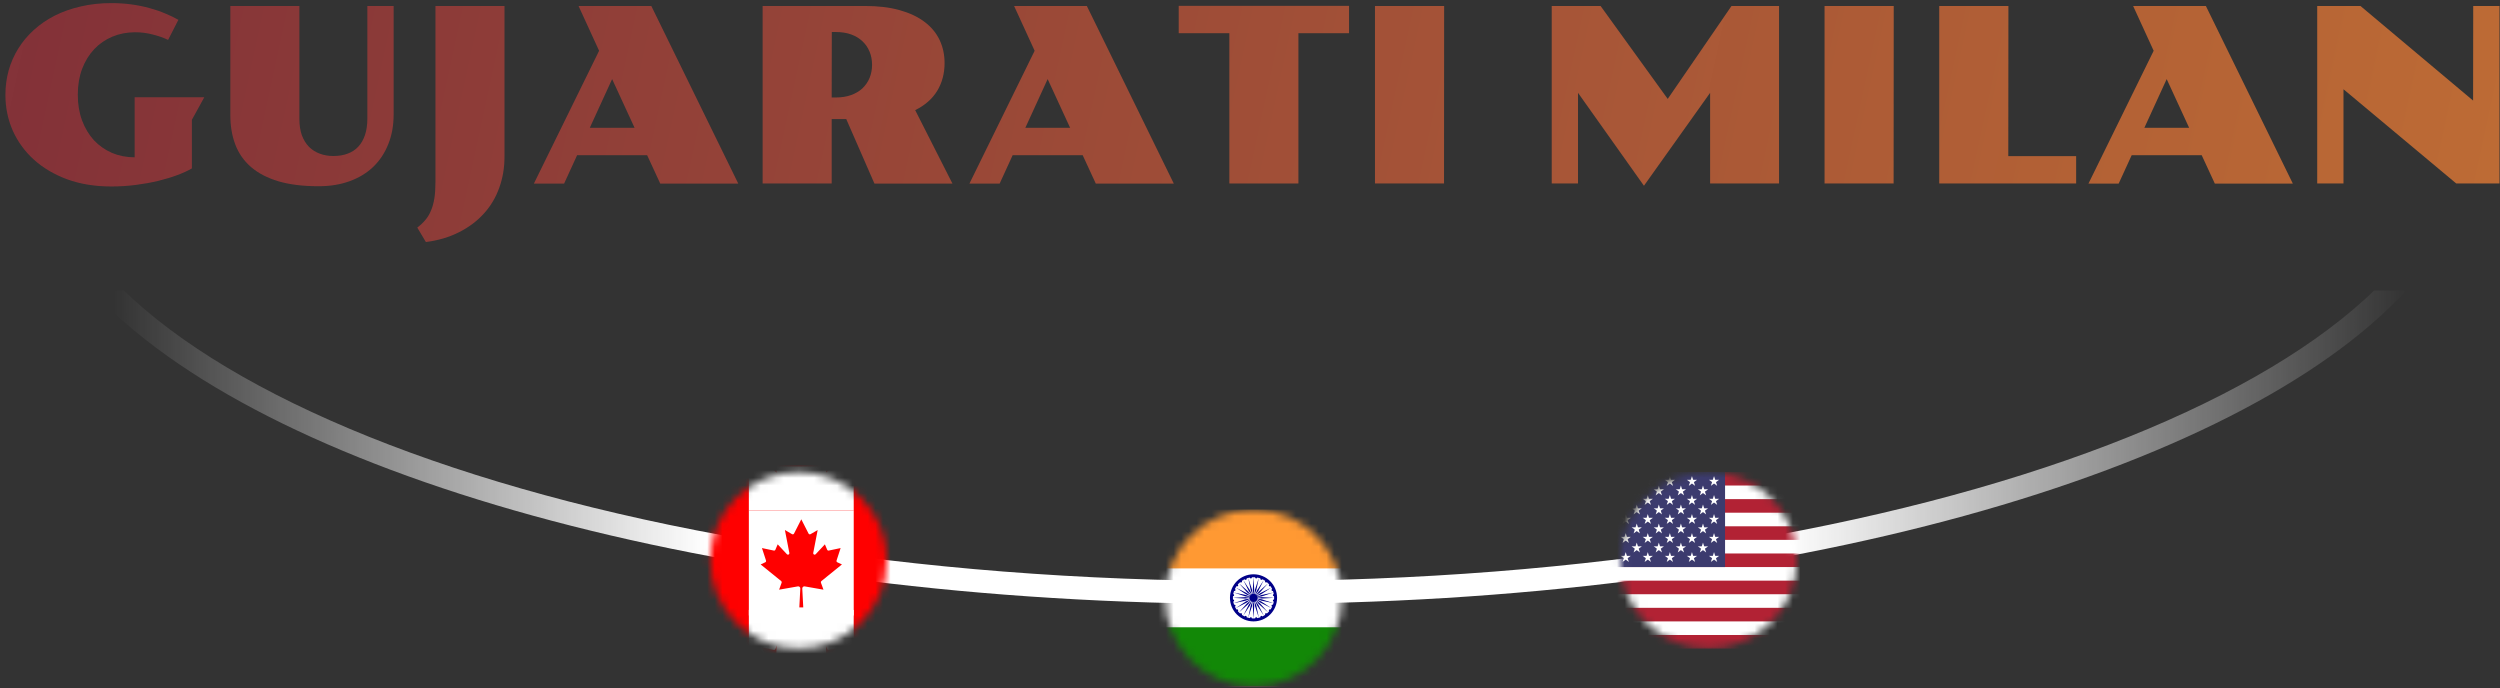 <svg width="327" height="90" viewBox="0 0 327 90" fill="none" xmlns="http://www.w3.org/2000/svg">
<rect x="0" y="0" width="327" height="90" fill="#333333" stroke="none"/>
<path fill-rule="evenodd" clip-rule="evenodd" d="M12 38C34.033 61.886 93.484 79 163.367 79C233.25 79 292.701 61.886 314.734 38H310.54C310.119 38.406 309.686 38.811 309.24 39.215C301.489 46.237 290.106 52.698 275.784 58.186C247.162 69.153 207.417 76 163.367 76C119.317 76 79.573 69.153 50.95 58.186C36.629 52.698 25.245 46.237 17.494 39.215C17.048 38.811 16.615 38.406 16.195 38H12Z" fill="url(#paint0_linear_154_1353)"/>
<path d="M0.706 12.406C0.706 11.302 0.847 10.24 1.128 9.219C1.42 8.188 1.842 7.229 2.394 6.344C2.946 5.458 3.623 4.651 4.425 3.922C5.227 3.193 6.139 2.568 7.159 2.047C8.191 1.526 9.326 1.125 10.566 0.844C11.805 0.552 13.139 0.406 14.566 0.406C15.482 0.406 16.357 0.464 17.191 0.578C18.034 0.693 18.826 0.854 19.566 1.062C20.305 1.26 20.988 1.495 21.613 1.766C22.248 2.026 22.821 2.302 23.331 2.594L21.988 5.219C21.404 4.938 20.738 4.703 19.988 4.516C19.248 4.318 18.477 4.219 17.675 4.219C16.602 4.219 15.607 4.411 14.691 4.797C13.774 5.182 12.982 5.729 12.316 6.438C11.649 7.146 11.123 8.005 10.738 9.016C10.363 10.016 10.175 11.141 10.175 12.391C10.175 13.63 10.363 14.755 10.738 15.766C11.113 16.766 11.628 17.625 12.284 18.344C12.951 19.052 13.738 19.604 14.644 20C15.56 20.385 16.55 20.578 17.613 20.578V12.719H26.722L25.097 15.672V21.984L25.113 22.016C24.602 22.318 23.972 22.609 23.222 22.891C22.472 23.172 21.633 23.427 20.706 23.656C19.79 23.875 18.811 24.052 17.769 24.188C16.727 24.323 15.659 24.391 14.566 24.391C12.43 24.391 10.503 24.078 8.784 23.453C7.076 22.818 5.623 21.958 4.425 20.875C3.227 19.781 2.305 18.51 1.659 17.062C1.024 15.604 0.706 14.052 0.706 12.406Z" fill="url(#paint1_linear_154_1353)"/>
<path d="M30.128 0.781H39.159V15.531C39.159 16.365 39.269 17.088 39.487 17.703C39.717 18.307 40.029 18.812 40.425 19.219C40.831 19.615 41.305 19.912 41.847 20.109C42.389 20.307 42.972 20.406 43.597 20.406C44.284 20.406 44.899 20.307 45.441 20.109C45.993 19.912 46.462 19.609 46.847 19.203C47.232 18.797 47.529 18.287 47.737 17.672C47.946 17.057 48.05 16.333 48.05 15.5V0.781H51.487V14.969C51.487 16.406 51.253 17.703 50.784 18.859C50.326 20.016 49.67 21.005 48.816 21.828C47.962 22.641 46.93 23.266 45.722 23.703C44.514 24.141 43.165 24.359 41.675 24.359C39.644 24.359 37.899 24.146 36.441 23.719C34.982 23.281 33.784 22.662 32.847 21.859C31.909 21.047 31.222 20.068 30.784 18.922C30.347 17.776 30.128 16.484 30.128 15.047V0.781Z" fill="url(#paint2_linear_154_1353)"/>
<path d="M56.956 0.781H65.987V20.406C65.998 21.875 65.774 23.245 65.316 24.516C64.868 25.797 64.201 26.927 63.316 27.906C62.43 28.896 61.347 29.713 60.066 30.359C58.784 31.016 57.331 31.448 55.706 31.656L54.581 29.766C54.998 29.453 55.352 29.12 55.644 28.766C55.946 28.412 56.191 28 56.378 27.531C56.576 27.073 56.722 26.542 56.816 25.938C56.909 25.344 56.956 24.646 56.956 23.844V0.781Z" fill="url(#paint3_linear_154_1353)"/>
<path d="M78.362 6.641L75.675 0.781H85.191L96.566 24.016H86.362L84.644 20.297H75.487L73.784 24.016H69.831L78.362 6.641ZM83.003 16.719L80.066 10.344L77.144 16.719H83.003Z" fill="url(#paint4_linear_154_1353)"/>
<path d="M99.753 0.781H113.144C114.873 0.781 116.383 0.964 117.675 1.328C118.977 1.693 120.06 2.203 120.925 2.859C121.8 3.516 122.456 4.302 122.894 5.219C123.331 6.135 123.55 7.146 123.55 8.25C123.55 9.615 123.227 10.828 122.581 11.891C121.935 12.943 120.977 13.781 119.706 14.406L124.581 24.016H114.378L110.691 15.578H108.784V24H99.753V0.781ZM109.331 12.75C110.071 12.75 110.732 12.646 111.316 12.438C111.899 12.229 112.394 11.938 112.8 11.562C113.206 11.177 113.519 10.724 113.738 10.203C113.956 9.672 114.066 9.094 114.066 8.469C114.066 7.844 113.956 7.271 113.738 6.75C113.519 6.219 113.206 5.766 112.8 5.391C112.394 5.005 111.899 4.708 111.316 4.5C110.732 4.292 110.071 4.188 109.331 4.188H108.8L108.784 12.75H109.331Z" fill="url(#paint5_linear_154_1353)"/>
<path d="M135.331 6.641L132.644 0.781H142.159L153.534 24.016H143.331L141.613 20.297H132.456L130.753 24.016H126.8L135.331 6.641ZM139.972 16.719L137.034 10.344L134.113 16.719H139.972Z" fill="url(#paint6_linear_154_1353)"/>
<path d="M160.8 4.344H154.175V0.766H176.456V4.344H169.831V24H160.8V4.344Z" fill="url(#paint7_linear_154_1353)"/>
<path d="M179.847 0.781H188.894L188.878 24H179.847V0.781Z" fill="url(#paint8_linear_154_1353)"/>
<path d="M202.966 0.781H209.356L218.138 12.938L226.481 0.781H232.7V24H223.684V12.141L215.028 24.297L206.403 12.141V24H202.966V0.781Z" fill="url(#paint9_linear_154_1353)"/>
<path d="M238.653 0.781H247.7L247.684 24H238.653V0.781Z" fill="url(#paint10_linear_154_1353)"/>
<path d="M253.653 0.781H262.7L262.684 20.422H271.559V24H253.653V0.781Z" fill="url(#paint11_linear_154_1353)"/>
<path d="M281.7 6.641L279.013 0.781H288.528L299.903 24.016H289.7L287.981 20.297H278.825L277.122 24.016H273.169L281.7 6.641ZM286.341 16.719L283.403 10.344L280.481 16.719H286.341Z" fill="url(#paint12_linear_154_1353)"/>
<path d="M303.091 0.781H308.747L323.481 13.156L323.497 0.781H326.934V24H321.278L306.528 11.672V24H303.091V0.781Z" fill="url(#paint13_linear_154_1353)"/>
<mask id="mask0_154_1353" style="mask-type:alpha" maskUnits="userSpaceOnUse" x="211" y="61" width="25" height="24">
<circle cx="223.472" cy="73.282" r="11.552" fill="#D9D9D9"/>
</mask>
<g mask="url(#mask0_154_1353)">
<path d="M251.631 61.73H208.31V84.835H251.631V61.73Z" fill="#B22234"/>
<path d="M208.31 64.396H251.631ZM251.631 67.951H208.31ZM208.31 71.505H251.631ZM251.631 75.06H208.31ZM208.31 78.614H251.631ZM251.631 82.169H208.31Z" fill="black"/>
<path fill-rule="evenodd" clip-rule="evenodd" d="M251.631 65.285H208.31V63.507H251.631V65.285ZM208.31 67.062H251.631V68.839H208.31V67.062ZM251.631 72.394H208.31V70.616H251.631V72.394ZM208.31 74.171H251.631V75.948H208.31V74.171ZM251.631 79.503H208.31V77.726H251.631V79.503ZM208.31 81.28H251.631V83.057H208.31V81.28Z" fill="white"/>
<path d="M225.638 61.73H208.31V74.171H225.638V61.73Z" fill="#3C3B6E"/>
<path d="M212.642 62.263L213.054 63.549L211.975 62.754H213.309L212.23 63.549L212.642 62.263Z" fill="white"/>
<path d="M212.642 64.751L213.054 66.037L211.975 65.243H213.309L212.23 66.037L212.642 64.751Z" fill="white"/>
<path d="M212.642 67.24L213.054 68.526L211.975 67.731H213.309L212.23 68.526L212.642 67.24Z" fill="white"/>
<path d="M212.642 69.728L213.054 71.014L211.975 70.219H213.309L212.23 71.014L212.642 69.728Z" fill="white"/>
<path d="M212.642 72.216L213.054 73.502L211.975 72.707H213.309L212.23 73.502L212.642 72.216Z" fill="white"/>
<path d="M214.086 63.507L214.499 64.793L213.419 63.999H214.753L213.674 64.793L214.086 63.507Z" fill="white"/>
<path d="M214.086 65.996L214.499 67.282L213.419 66.487H214.753L213.674 67.282L214.086 65.996Z" fill="white"/>
<path d="M214.086 68.484L214.499 69.77L213.419 68.975H214.753L213.674 69.77L214.086 68.484Z" fill="white"/>
<path d="M214.086 70.972L214.499 72.258L213.419 71.463H214.753L213.674 72.258L214.086 70.972Z" fill="white"/>
<path d="M215.53 62.263L215.943 63.549L214.863 62.754H216.197L215.118 63.549L215.53 62.263Z" fill="white"/>
<path d="M215.53 64.751L215.943 66.037L214.863 65.243H216.197L215.118 66.037L215.53 64.751Z" fill="white"/>
<path d="M215.53 67.24L215.943 68.526L214.863 67.731H216.197L215.118 68.526L215.53 67.24Z" fill="white"/>
<path d="M215.53 69.728L215.943 71.014L214.863 70.219H216.197L215.118 71.014L215.53 69.728Z" fill="white"/>
<path d="M215.53 72.216L215.943 73.502L214.863 72.707H216.197L215.118 73.502L215.53 72.216Z" fill="white"/>
<path d="M216.974 63.507L217.387 64.793L216.307 63.999H217.641L216.562 64.793L216.974 63.507Z" fill="white"/>
<path d="M216.974 65.996L217.387 67.282L216.307 66.487H217.641L216.562 67.282L216.974 65.996Z" fill="white"/>
<path d="M216.974 68.484L217.387 69.77L216.307 68.975H217.641L216.562 69.77L216.974 68.484Z" fill="white"/>
<path d="M216.974 70.972L217.387 72.258L216.307 71.463H217.641L216.562 72.258L216.974 70.972Z" fill="white"/>
<path d="M218.418 62.263L218.831 63.549L217.751 62.754H219.085L218.006 63.549L218.418 62.263Z" fill="white"/>
<path d="M218.418 64.751L218.831 66.037L217.751 65.243H219.085L218.006 66.037L218.418 64.751Z" fill="white"/>
<path d="M218.418 67.24L218.831 68.526L217.751 67.731H219.085L218.006 68.526L218.418 67.24Z" fill="white"/>
<path d="M218.418 69.728L218.831 71.014L217.751 70.219H219.085L218.006 71.014L218.418 69.728Z" fill="white"/>
<path d="M218.418 72.216L218.831 73.502L217.751 72.707H219.085L218.006 73.502L218.418 72.216Z" fill="white"/>
<path d="M219.862 63.507L220.275 64.793L219.195 63.999H220.53L219.45 64.793L219.862 63.507Z" fill="white"/>
<path d="M219.862 65.996L220.275 67.282L219.195 66.487H220.53L219.45 67.282L219.862 65.996Z" fill="white"/>
<path d="M219.862 68.484L220.275 69.77L219.195 68.975H220.53L219.45 69.77L219.862 68.484Z" fill="white"/>
<path d="M219.862 70.972L220.275 72.258L219.195 71.463H220.53L219.45 72.258L219.862 70.972Z" fill="white"/>
<path d="M221.306 62.263L221.719 63.549L220.639 62.754H221.974L220.894 63.549L221.306 62.263Z" fill="white"/>
<path d="M221.306 64.751L221.719 66.037L220.639 65.243H221.974L220.894 66.037L221.306 64.751Z" fill="white"/>
<path d="M221.306 67.24L221.719 68.526L220.639 67.731H221.974L220.894 68.526L221.306 67.24Z" fill="white"/>
<path d="M221.306 69.728L221.719 71.014L220.639 70.219H221.974L220.894 71.014L221.306 69.728Z" fill="white"/>
<path d="M221.306 72.216L221.719 73.502L220.639 72.707H221.974L220.894 73.502L221.306 72.216Z" fill="white"/>
<path d="M222.75 63.507L223.163 64.793L222.083 63.999H223.418L222.338 64.793L222.75 63.507Z" fill="white"/>
<path d="M222.75 65.996L223.163 67.282L222.083 66.487H223.418L222.338 67.282L222.75 65.996Z" fill="white"/>
<path d="M222.75 68.484L223.163 69.77L222.083 68.975H223.418L222.338 69.77L222.75 68.484Z" fill="white"/>
<path d="M222.75 70.972L223.163 72.258L222.083 71.463H223.418L222.338 72.258L222.75 70.972Z" fill="white"/>
<path d="M224.194 62.263L224.607 63.549L223.527 62.754H224.862L223.782 63.549L224.194 62.263Z" fill="white"/>
<path d="M224.194 64.751L224.607 66.037L223.527 65.243H224.862L223.782 66.037L224.194 64.751Z" fill="white"/>
<path d="M224.194 67.24L224.607 68.526L223.527 67.731H224.862L223.782 68.526L224.194 67.24Z" fill="white"/>
<path d="M224.194 69.728L224.607 71.014L223.527 70.219H224.862L223.782 71.014L224.194 69.728Z" fill="white"/>
<path d="M224.194 72.216L224.607 73.502L223.527 72.707H224.862L223.782 73.502L224.194 72.216Z" fill="white"/>
</g>
<mask id="mask1_154_1353" style="mask-type:alpha" maskUnits="userSpaceOnUse" x="152" y="66" width="24" height="24">
<circle cx="163.96" cy="78.198" r="11.552" fill="#D9D9D9"/>
</mask>
<g mask="url(#mask1_154_1353)">
<path d="M146.632 66.645H181.289V89.75H146.632V66.645Z" fill="#FF9933"/>
<path d="M146.632 74.347H181.289V89.75H146.632V74.347Z" fill="white"/>
<path d="M146.632 82.049H181.289V89.75H146.632V82.049Z" fill="#128807"/>
<path d="M163.96 81.278C165.661 81.278 167.041 79.899 167.041 78.198C167.041 76.496 165.661 75.117 163.96 75.117C162.259 75.117 160.879 76.496 160.879 78.198C160.879 79.899 162.259 81.278 163.96 81.278Z" fill="#000088"/>
<path d="M163.96 80.893C165.449 80.893 166.656 79.686 166.656 78.198C166.656 76.709 165.449 75.502 163.96 75.502C162.471 75.502 161.265 76.709 161.265 78.198C161.265 79.686 162.471 80.893 163.96 80.893Z" fill="white"/>
<path d="M163.96 78.737C164.258 78.737 164.499 78.496 164.499 78.198C164.499 77.9 164.258 77.659 163.96 77.659C163.662 77.659 163.421 77.9 163.421 78.198C163.421 78.496 163.662 78.737 163.96 78.737Z" fill="#000088"/>
<path d="M166.615 78.683C166.689 78.693 166.756 78.641 166.766 78.567C166.776 78.493 166.724 78.426 166.65 78.416C166.576 78.406 166.509 78.458 166.499 78.532C166.489 78.606 166.541 78.674 166.615 78.683Z" fill="#000088"/>
<path d="M163.96 80.893L164.052 79.276L163.96 78.506L163.868 79.276L163.96 80.893Z" fill="#000088"/>
<path d="M166.399 79.354C166.468 79.382 166.546 79.35 166.575 79.281C166.603 79.212 166.571 79.133 166.502 79.105C166.433 79.076 166.354 79.109 166.326 79.178C166.297 79.246 166.33 79.325 166.399 79.354Z" fill="#000088"/>
<path d="M163.262 80.802L163.77 79.263L163.88 78.495L163.592 79.215L163.262 80.802Z" fill="#000088"/>
<path d="M166.016 79.946C166.075 79.991 166.16 79.98 166.205 79.921C166.251 79.862 166.24 79.777 166.181 79.732C166.121 79.687 166.037 79.698 165.992 79.757C165.946 79.816 165.957 79.9 166.016 79.946Z" fill="#000088"/>
<path d="M162.612 80.532L163.501 79.178L163.806 78.465L163.341 79.085L162.612 80.532Z" fill="#000088"/>
<path d="M165.494 80.418C165.539 80.477 165.624 80.488 165.683 80.443C165.742 80.398 165.753 80.313 165.708 80.254C165.663 80.195 165.578 80.184 165.519 80.229C165.46 80.275 165.449 80.359 165.494 80.418Z" fill="#000088"/>
<path d="M162.054 80.104L163.263 79.025L163.742 78.415L163.132 78.895L162.054 80.104Z" fill="#000088"/>
<path d="M164.867 80.74C164.895 80.809 164.974 80.841 165.043 80.813C165.112 80.784 165.145 80.706 165.116 80.637C165.088 80.568 165.009 80.535 164.94 80.564C164.871 80.592 164.839 80.671 164.867 80.74Z" fill="#000088"/>
<path d="M161.626 79.546L163.072 78.817L163.693 78.352L162.98 78.657L161.626 79.546Z" fill="#000088"/>
<path d="M164.178 80.888C164.188 80.962 164.255 81.014 164.329 81.004C164.403 80.994 164.455 80.927 164.445 80.853C164.436 80.779 164.368 80.727 164.294 80.737C164.22 80.746 164.168 80.814 164.178 80.888Z" fill="#000088"/>
<path d="M161.356 78.896L162.942 78.566L163.662 78.278L162.895 78.388L161.356 78.896Z" fill="#000088"/>
<path d="M163.474 80.853C163.465 80.927 163.517 80.994 163.59 81.004C163.664 81.014 163.732 80.962 163.742 80.888C163.751 80.814 163.699 80.746 163.626 80.737C163.552 80.727 163.484 80.779 163.474 80.853Z" fill="#000088"/>
<path d="M161.264 78.198L162.882 78.29L163.652 78.198L162.882 78.106L161.264 78.198Z" fill="#000088"/>
<path d="M162.804 80.637C162.775 80.705 162.808 80.784 162.877 80.813C162.946 80.841 163.024 80.808 163.053 80.74C163.081 80.671 163.049 80.592 162.98 80.564C162.911 80.535 162.832 80.568 162.804 80.637Z" fill="#000088"/>
<path d="M161.356 77.5L162.895 78.008L163.662 78.118L162.942 77.829L161.356 77.5Z" fill="#000088"/>
<path d="M162.212 80.254C162.167 80.313 162.178 80.398 162.237 80.443C162.296 80.489 162.381 80.478 162.426 80.418C162.471 80.359 162.46 80.275 162.401 80.23C162.342 80.184 162.257 80.195 162.212 80.254Z" fill="#000088"/>
<path d="M161.626 76.85L162.98 77.739L163.693 78.044L163.073 77.579L161.626 76.85Z" fill="#000088"/>
<path d="M161.739 79.732C161.68 79.777 161.669 79.862 161.715 79.921C161.76 79.98 161.845 79.991 161.904 79.946C161.963 79.9 161.974 79.816 161.928 79.757C161.883 79.698 161.799 79.687 161.739 79.732Z" fill="#000088"/>
<path d="M162.054 76.292L163.132 77.501L163.742 77.98L163.263 77.37L162.054 76.292Z" fill="#000088"/>
<path d="M161.418 79.105C161.349 79.133 161.317 79.212 161.345 79.281C161.374 79.35 161.453 79.382 161.521 79.354C161.59 79.325 161.623 79.246 161.594 79.178C161.566 79.109 161.487 79.076 161.418 79.105Z" fill="#000088"/>
<path d="M162.612 75.863L163.341 77.31L163.806 77.931L163.501 77.218L162.612 75.863Z" fill="#000088"/>
<path d="M161.27 78.416C161.196 78.426 161.144 78.493 161.154 78.567C161.164 78.641 161.231 78.693 161.305 78.683C161.379 78.673 161.431 78.606 161.421 78.532C161.412 78.458 161.344 78.406 161.27 78.416Z" fill="#000088"/>
<path d="M163.262 75.594L163.592 77.18L163.88 77.9L163.77 77.132L163.262 75.594Z" fill="#000088"/>
<path d="M161.305 77.712C161.231 77.703 161.164 77.754 161.154 77.828C161.144 77.902 161.196 77.97 161.27 77.98C161.344 77.989 161.411 77.937 161.421 77.863C161.431 77.79 161.379 77.722 161.305 77.712Z" fill="#000088"/>
<path d="M163.96 75.502L163.868 77.12L163.96 77.89L164.052 77.12L163.96 75.502Z" fill="#000088"/>
<path d="M161.521 77.042C161.452 77.013 161.374 77.046 161.345 77.115C161.317 77.183 161.349 77.262 161.418 77.291C161.487 77.319 161.566 77.287 161.594 77.218C161.623 77.149 161.59 77.07 161.521 77.042Z" fill="#000088"/>
<path d="M164.658 75.594L164.15 77.132L164.04 77.9L164.328 77.18L164.658 75.594Z" fill="#000088"/>
<path d="M161.904 76.45C161.845 76.405 161.76 76.416 161.715 76.475C161.669 76.534 161.68 76.618 161.74 76.664C161.799 76.709 161.883 76.698 161.928 76.639C161.974 76.58 161.963 76.495 161.904 76.45Z" fill="#000088"/>
<path d="M165.308 75.864L164.419 77.218L164.114 77.931L164.579 77.31L165.308 75.864Z" fill="#000088"/>
<path d="M162.426 75.977C162.381 75.918 162.296 75.907 162.237 75.952C162.178 75.998 162.167 76.082 162.212 76.141C162.257 76.2 162.342 76.212 162.401 76.166C162.46 76.121 162.471 76.036 162.426 75.977Z" fill="#000088"/>
<path d="M165.866 76.292L164.657 77.37L164.178 77.98L164.788 77.501L165.866 76.292Z" fill="#000088"/>
<path d="M163.053 75.656C163.024 75.587 162.946 75.554 162.877 75.583C162.808 75.611 162.775 75.69 162.804 75.759C162.832 75.828 162.911 75.861 162.98 75.832C163.049 75.803 163.081 75.725 163.053 75.656Z" fill="#000088"/>
<path d="M166.294 76.85L164.848 77.579L164.227 78.044L164.94 77.739L166.294 76.85Z" fill="#000088"/>
<path d="M163.742 75.508C163.732 75.434 163.664 75.382 163.591 75.392C163.517 75.401 163.465 75.469 163.475 75.543C163.484 75.617 163.552 75.669 163.626 75.659C163.7 75.649 163.752 75.582 163.742 75.508Z" fill="#000088"/>
<path d="M166.564 77.5L164.978 77.829L164.258 78.118L165.025 78.008L166.564 77.5Z" fill="#000088"/>
<path d="M164.445 75.543C164.455 75.469 164.403 75.401 164.329 75.392C164.256 75.382 164.188 75.434 164.178 75.508C164.169 75.582 164.22 75.649 164.294 75.659C164.368 75.669 164.436 75.617 164.445 75.543Z" fill="#000088"/>
<path d="M166.656 78.198L165.038 78.106L164.268 78.198L165.038 78.29L166.656 78.198Z" fill="#000088"/>
<path d="M165.116 75.759C165.145 75.69 165.112 75.612 165.043 75.583C164.974 75.555 164.895 75.587 164.867 75.656C164.839 75.725 164.871 75.804 164.94 75.832C165.009 75.861 165.088 75.828 165.116 75.759Z" fill="#000088"/>
<path d="M166.564 78.896L165.025 78.388L164.258 78.278L164.978 78.566L166.564 78.896Z" fill="#000088"/>
<path d="M165.708 76.141C165.753 76.082 165.742 75.998 165.683 75.952C165.624 75.907 165.539 75.918 165.494 75.977C165.449 76.036 165.46 76.121 165.519 76.166C165.578 76.212 165.663 76.201 165.708 76.141Z" fill="#000088"/>
<path d="M166.294 79.546L164.94 78.657L164.227 78.352L164.848 78.817L166.294 79.546Z" fill="#000088"/>
<path d="M166.181 76.664C166.24 76.618 166.251 76.534 166.205 76.475C166.16 76.416 166.076 76.405 166.016 76.45C165.957 76.495 165.946 76.58 165.992 76.639C166.037 76.698 166.122 76.709 166.181 76.664Z" fill="#000088"/>
<path d="M165.866 80.104L164.788 78.895L164.178 78.416L164.657 79.025L165.866 80.104Z" fill="#000088"/>
<path d="M166.502 77.291C166.571 77.263 166.603 77.184 166.575 77.115C166.546 77.046 166.467 77.013 166.399 77.042C166.33 77.07 166.297 77.149 166.326 77.218C166.354 77.287 166.433 77.319 166.502 77.291Z" fill="#000088"/>
<path d="M165.308 80.532L164.579 79.085L164.114 78.465L164.419 79.178L165.308 80.532Z" fill="#000088"/>
<path d="M166.65 77.98C166.724 77.97 166.776 77.902 166.766 77.828C166.756 77.755 166.689 77.703 166.615 77.712C166.541 77.722 166.489 77.79 166.499 77.864C166.509 77.937 166.576 77.989 166.65 77.98Z" fill="#000088"/>
<path d="M164.658 80.802L164.328 79.215L164.04 78.495L164.15 79.263L164.658 80.802Z" fill="#000088"/>
</g>
<mask id="mask2_154_1353" style="mask-type:alpha" maskUnits="userSpaceOnUse" x="92" y="61" width="24" height="24">
<circle cx="104.448" cy="73.282" r="11.552" fill="#D9D9D9"/>
</mask>
<g mask="url(#mask2_154_1353)">
<path d="M90.729 60.286H97.589L97.871 60.837H111.024L111.307 60.286H118.166V87.001H111.307L111.024 86.45H97.871L97.589 87.001H90.729V60.286Z" fill="#FF0000"/>
<path d="M97.95 66.784H111.668V80.503H97.95V66.784ZM105.066 79.445L104.937 76.979C104.936 76.938 104.943 76.898 104.959 76.86C104.974 76.823 104.998 76.79 105.029 76.763C105.059 76.736 105.095 76.716 105.134 76.705C105.174 76.694 105.215 76.692 105.255 76.699L107.71 77.13L107.378 76.216C107.365 76.179 107.363 76.139 107.373 76.102C107.383 76.065 107.405 76.031 107.435 76.007L110.125 73.829L109.519 73.546C109.478 73.527 109.445 73.493 109.427 73.452C109.41 73.41 109.407 73.363 109.422 73.32L109.953 71.686L108.404 72.014C108.362 72.023 108.318 72.017 108.28 71.997C108.242 71.977 108.212 71.945 108.195 71.906L107.895 71.2L106.686 72.497C106.659 72.526 106.622 72.546 106.583 72.553C106.543 72.559 106.503 72.553 106.467 72.535C106.431 72.516 106.402 72.487 106.385 72.451C106.367 72.415 106.362 72.374 106.369 72.334L106.952 69.328L106.018 69.868C105.996 69.881 105.971 69.889 105.946 69.892C105.921 69.895 105.895 69.893 105.871 69.886C105.847 69.879 105.824 69.866 105.804 69.85C105.785 69.834 105.769 69.814 105.758 69.791L104.809 67.927L103.86 69.791C103.849 69.814 103.833 69.834 103.813 69.85C103.794 69.866 103.771 69.879 103.747 69.886C103.722 69.893 103.697 69.895 103.671 69.892C103.646 69.889 103.622 69.881 103.6 69.868L102.665 69.328L103.248 72.334C103.256 72.374 103.25 72.415 103.233 72.451C103.215 72.487 103.186 72.516 103.151 72.535C103.115 72.553 103.074 72.559 103.035 72.553C102.995 72.546 102.959 72.526 102.931 72.497L101.722 71.2L101.422 71.906C101.405 71.945 101.375 71.977 101.337 71.997C101.299 72.017 101.255 72.023 101.213 72.014L99.664 71.686L100.196 73.32C100.21 73.363 100.208 73.41 100.19 73.452C100.172 73.493 100.14 73.527 100.099 73.546L99.493 73.829L102.182 76.007C102.212 76.031 102.234 76.065 102.244 76.102C102.255 76.139 102.253 76.179 102.239 76.216L101.908 77.13L104.363 76.699C104.403 76.692 104.444 76.694 104.483 76.705C104.522 76.716 104.558 76.736 104.589 76.763C104.619 76.79 104.643 76.823 104.659 76.86C104.675 76.898 104.682 76.938 104.68 76.979L104.552 79.445H105.066Z" fill="white"/>
<path d="M97.95 53.066H111.668V53.788V66.784H97.95V53.788V53.066ZM105.066 65.727L104.937 63.26C104.936 63.22 104.943 63.179 104.959 63.142C104.974 63.104 104.998 63.071 105.029 63.044C105.059 63.017 105.095 62.998 105.134 62.986C105.174 62.975 105.215 62.973 105.255 62.98L107.71 63.412L107.378 62.497C107.365 62.461 107.363 62.421 107.373 62.384C107.383 62.346 107.405 62.313 107.435 62.288L110.125 60.111L109.519 59.828C109.478 59.808 109.445 59.775 109.427 59.733C109.41 59.692 109.407 59.645 109.422 59.602L109.953 57.967L108.404 58.296C108.362 58.305 108.318 58.298 108.28 58.279C108.242 58.259 108.212 58.227 108.195 58.187L107.895 57.481L106.686 58.779C106.659 58.808 106.622 58.827 106.583 58.834C106.543 58.841 106.503 58.835 106.467 58.816C106.431 58.798 106.402 58.769 106.385 58.732C106.367 58.696 106.362 58.655 106.369 58.616L106.952 55.609L106.018 56.15C105.996 56.162 105.971 56.17 105.946 56.174C105.921 56.177 105.895 56.175 105.871 56.167C105.847 56.16 105.824 56.148 105.804 56.132C105.785 56.115 105.769 56.095 105.758 56.072L104.809 54.209L103.86 56.072C103.849 56.095 103.833 56.115 103.813 56.132C103.794 56.148 103.771 56.16 103.747 56.167C103.722 56.175 103.697 56.177 103.671 56.174C103.646 56.17 103.622 56.162 103.6 56.15L102.665 55.609L103.248 58.616C103.256 58.655 103.25 58.696 103.233 58.732C103.215 58.769 103.186 58.798 103.151 58.816C103.115 58.835 103.074 58.841 103.035 58.834C102.995 58.827 102.959 58.808 102.931 58.779L101.722 57.481L101.422 58.187C101.405 58.227 101.375 58.259 101.337 58.279C101.299 58.298 101.255 58.305 101.213 58.296L99.664 57.967L100.196 59.602C100.21 59.645 100.208 59.692 100.19 59.733C100.172 59.775 100.14 59.808 100.099 59.828L99.493 60.111L102.182 62.288C102.212 62.313 102.234 62.346 102.244 62.384C102.255 62.421 102.253 62.461 102.239 62.497L101.908 63.412L104.363 62.98C104.403 62.973 104.444 62.975 104.483 62.986C104.522 62.998 104.558 63.017 104.589 63.044C104.619 63.071 104.643 63.104 104.659 63.142C104.675 63.179 104.682 63.22 104.68 63.26L104.552 65.727H105.066Z" fill="white"/>
<path d="M97.95 79.781H111.668V80.502V93.499H97.95V80.502V79.781ZM105.066 92.441L104.937 89.975C104.936 89.934 104.943 89.894 104.959 89.857C104.974 89.819 104.998 89.786 105.029 89.759C105.059 89.732 105.095 89.712 105.134 89.701C105.174 89.69 105.215 89.688 105.255 89.695L107.71 90.126L107.378 89.212C107.365 89.175 107.363 89.136 107.373 89.098C107.383 89.061 107.405 89.028 107.435 89.003L110.125 86.826L109.519 86.543C109.478 86.523 109.445 86.49 109.427 86.448C109.41 86.406 109.407 86.36 109.422 86.317L109.953 84.682L108.404 85.011C108.362 85.019 108.318 85.013 108.28 84.994C108.242 84.974 108.212 84.941 108.195 84.902L107.895 84.196L106.686 85.494C106.659 85.523 106.622 85.542 106.583 85.549C106.543 85.556 106.503 85.549 106.467 85.531C106.431 85.513 106.402 85.483 106.385 85.447C106.367 85.411 106.362 85.37 106.369 85.331L106.952 82.324L106.018 82.864C105.996 82.877 105.971 82.885 105.946 82.888C105.921 82.891 105.895 82.889 105.871 82.882C105.847 82.875 105.824 82.863 105.804 82.846C105.785 82.83 105.769 82.81 105.758 82.787L104.809 80.924L103.86 82.787C103.849 82.81 103.833 82.83 103.813 82.846C103.794 82.863 103.771 82.875 103.747 82.882C103.722 82.889 103.697 82.891 103.671 82.888C103.646 82.885 103.622 82.877 103.6 82.864L102.665 82.324L103.248 85.331C103.256 85.37 103.25 85.411 103.233 85.447C103.215 85.483 103.186 85.513 103.151 85.531C103.115 85.549 103.074 85.556 103.035 85.549C102.995 85.542 102.959 85.523 102.931 85.494L101.722 84.196L101.422 84.902C101.405 84.941 101.375 84.974 101.337 84.994C101.299 85.013 101.255 85.019 101.213 85.011L99.664 84.682L100.196 86.317C100.21 86.36 100.208 86.406 100.19 86.448C100.172 86.49 100.14 86.523 100.099 86.543L99.493 86.826L102.182 89.003C102.212 89.028 102.234 89.061 102.244 89.098C102.255 89.136 102.253 89.175 102.239 89.212L101.908 90.126L104.363 89.695C104.403 89.688 104.444 89.69 104.483 89.701C104.522 89.712 104.558 89.732 104.589 89.759C104.619 89.786 104.643 89.819 104.659 89.857C104.675 89.894 104.682 89.934 104.68 89.975L104.552 92.441H105.066Z" fill="white"/>
<rect x="101.56" y="61.008" width="6.498" height="5.054" fill="white"/>
<rect x="101.56" y="80.502" width="6.498" height="5.054" fill="white"/>
</g>
<defs>
<linearGradient id="paint0_linear_154_1353" x1="14.867" y1="38" x2="314.867" y2="38" gradientUnits="userSpaceOnUse">
<stop stop-color="white" stop-opacity="0"/>
<stop offset="0.259" stop-color="white"/>
<stop offset="0.727" stop-color="white"/>
<stop offset="1" stop-color="white" stop-opacity="0"/>
</linearGradient>
<linearGradient id="paint1_linear_154_1353" x1="-1" y1="-6" x2="323.133" y2="63.862" gradientUnits="userSpaceOnUse">
<stop stop-color="#853139" stop-opacity="0.97"/>
<stop offset="1" stop-color="#BE6C35"/>
</linearGradient>
<linearGradient id="paint2_linear_154_1353" x1="-1" y1="-6" x2="323.133" y2="63.862" gradientUnits="userSpaceOnUse">
<stop stop-color="#853139" stop-opacity="0.97"/>
<stop offset="1" stop-color="#BE6C35"/>
</linearGradient>
<linearGradient id="paint3_linear_154_1353" x1="-1" y1="-6" x2="323.133" y2="63.862" gradientUnits="userSpaceOnUse">
<stop stop-color="#853139" stop-opacity="0.97"/>
<stop offset="1" stop-color="#BE6C35"/>
</linearGradient>
<linearGradient id="paint4_linear_154_1353" x1="-1" y1="-6" x2="323.133" y2="63.862" gradientUnits="userSpaceOnUse">
<stop stop-color="#853139" stop-opacity="0.97"/>
<stop offset="1" stop-color="#BE6C35"/>
</linearGradient>
<linearGradient id="paint5_linear_154_1353" x1="-1" y1="-6" x2="323.133" y2="63.862" gradientUnits="userSpaceOnUse">
<stop stop-color="#853139" stop-opacity="0.97"/>
<stop offset="1" stop-color="#BE6C35"/>
</linearGradient>
<linearGradient id="paint6_linear_154_1353" x1="-1" y1="-6" x2="323.133" y2="63.862" gradientUnits="userSpaceOnUse">
<stop stop-color="#853139" stop-opacity="0.97"/>
<stop offset="1" stop-color="#BE6C35"/>
</linearGradient>
<linearGradient id="paint7_linear_154_1353" x1="-1" y1="-6" x2="323.133" y2="63.862" gradientUnits="userSpaceOnUse">
<stop stop-color="#853139" stop-opacity="0.97"/>
<stop offset="1" stop-color="#BE6C35"/>
</linearGradient>
<linearGradient id="paint8_linear_154_1353" x1="-1" y1="-6" x2="323.133" y2="63.862" gradientUnits="userSpaceOnUse">
<stop stop-color="#853139" stop-opacity="0.97"/>
<stop offset="1" stop-color="#BE6C35"/>
</linearGradient>
<linearGradient id="paint9_linear_154_1353" x1="-1" y1="-6" x2="323.133" y2="63.862" gradientUnits="userSpaceOnUse">
<stop stop-color="#853139" stop-opacity="0.97"/>
<stop offset="1" stop-color="#BE6C35"/>
</linearGradient>
<linearGradient id="paint10_linear_154_1353" x1="-1" y1="-6" x2="323.133" y2="63.862" gradientUnits="userSpaceOnUse">
<stop stop-color="#853139" stop-opacity="0.97"/>
<stop offset="1" stop-color="#BE6C35"/>
</linearGradient>
<linearGradient id="paint11_linear_154_1353" x1="-1" y1="-6" x2="323.133" y2="63.862" gradientUnits="userSpaceOnUse">
<stop stop-color="#853139" stop-opacity="0.97"/>
<stop offset="1" stop-color="#BE6C35"/>
</linearGradient>
<linearGradient id="paint12_linear_154_1353" x1="-1" y1="-6" x2="323.133" y2="63.862" gradientUnits="userSpaceOnUse">
<stop stop-color="#853139" stop-opacity="0.97"/>
<stop offset="1" stop-color="#BE6C35"/>
</linearGradient>
<linearGradient id="paint13_linear_154_1353" x1="-1" y1="-6" x2="323.133" y2="63.862" gradientUnits="userSpaceOnUse">
<stop stop-color="#853139" stop-opacity="0.97"/>
<stop offset="1" stop-color="#BE6C35"/>
</linearGradient>
</defs>
</svg>
